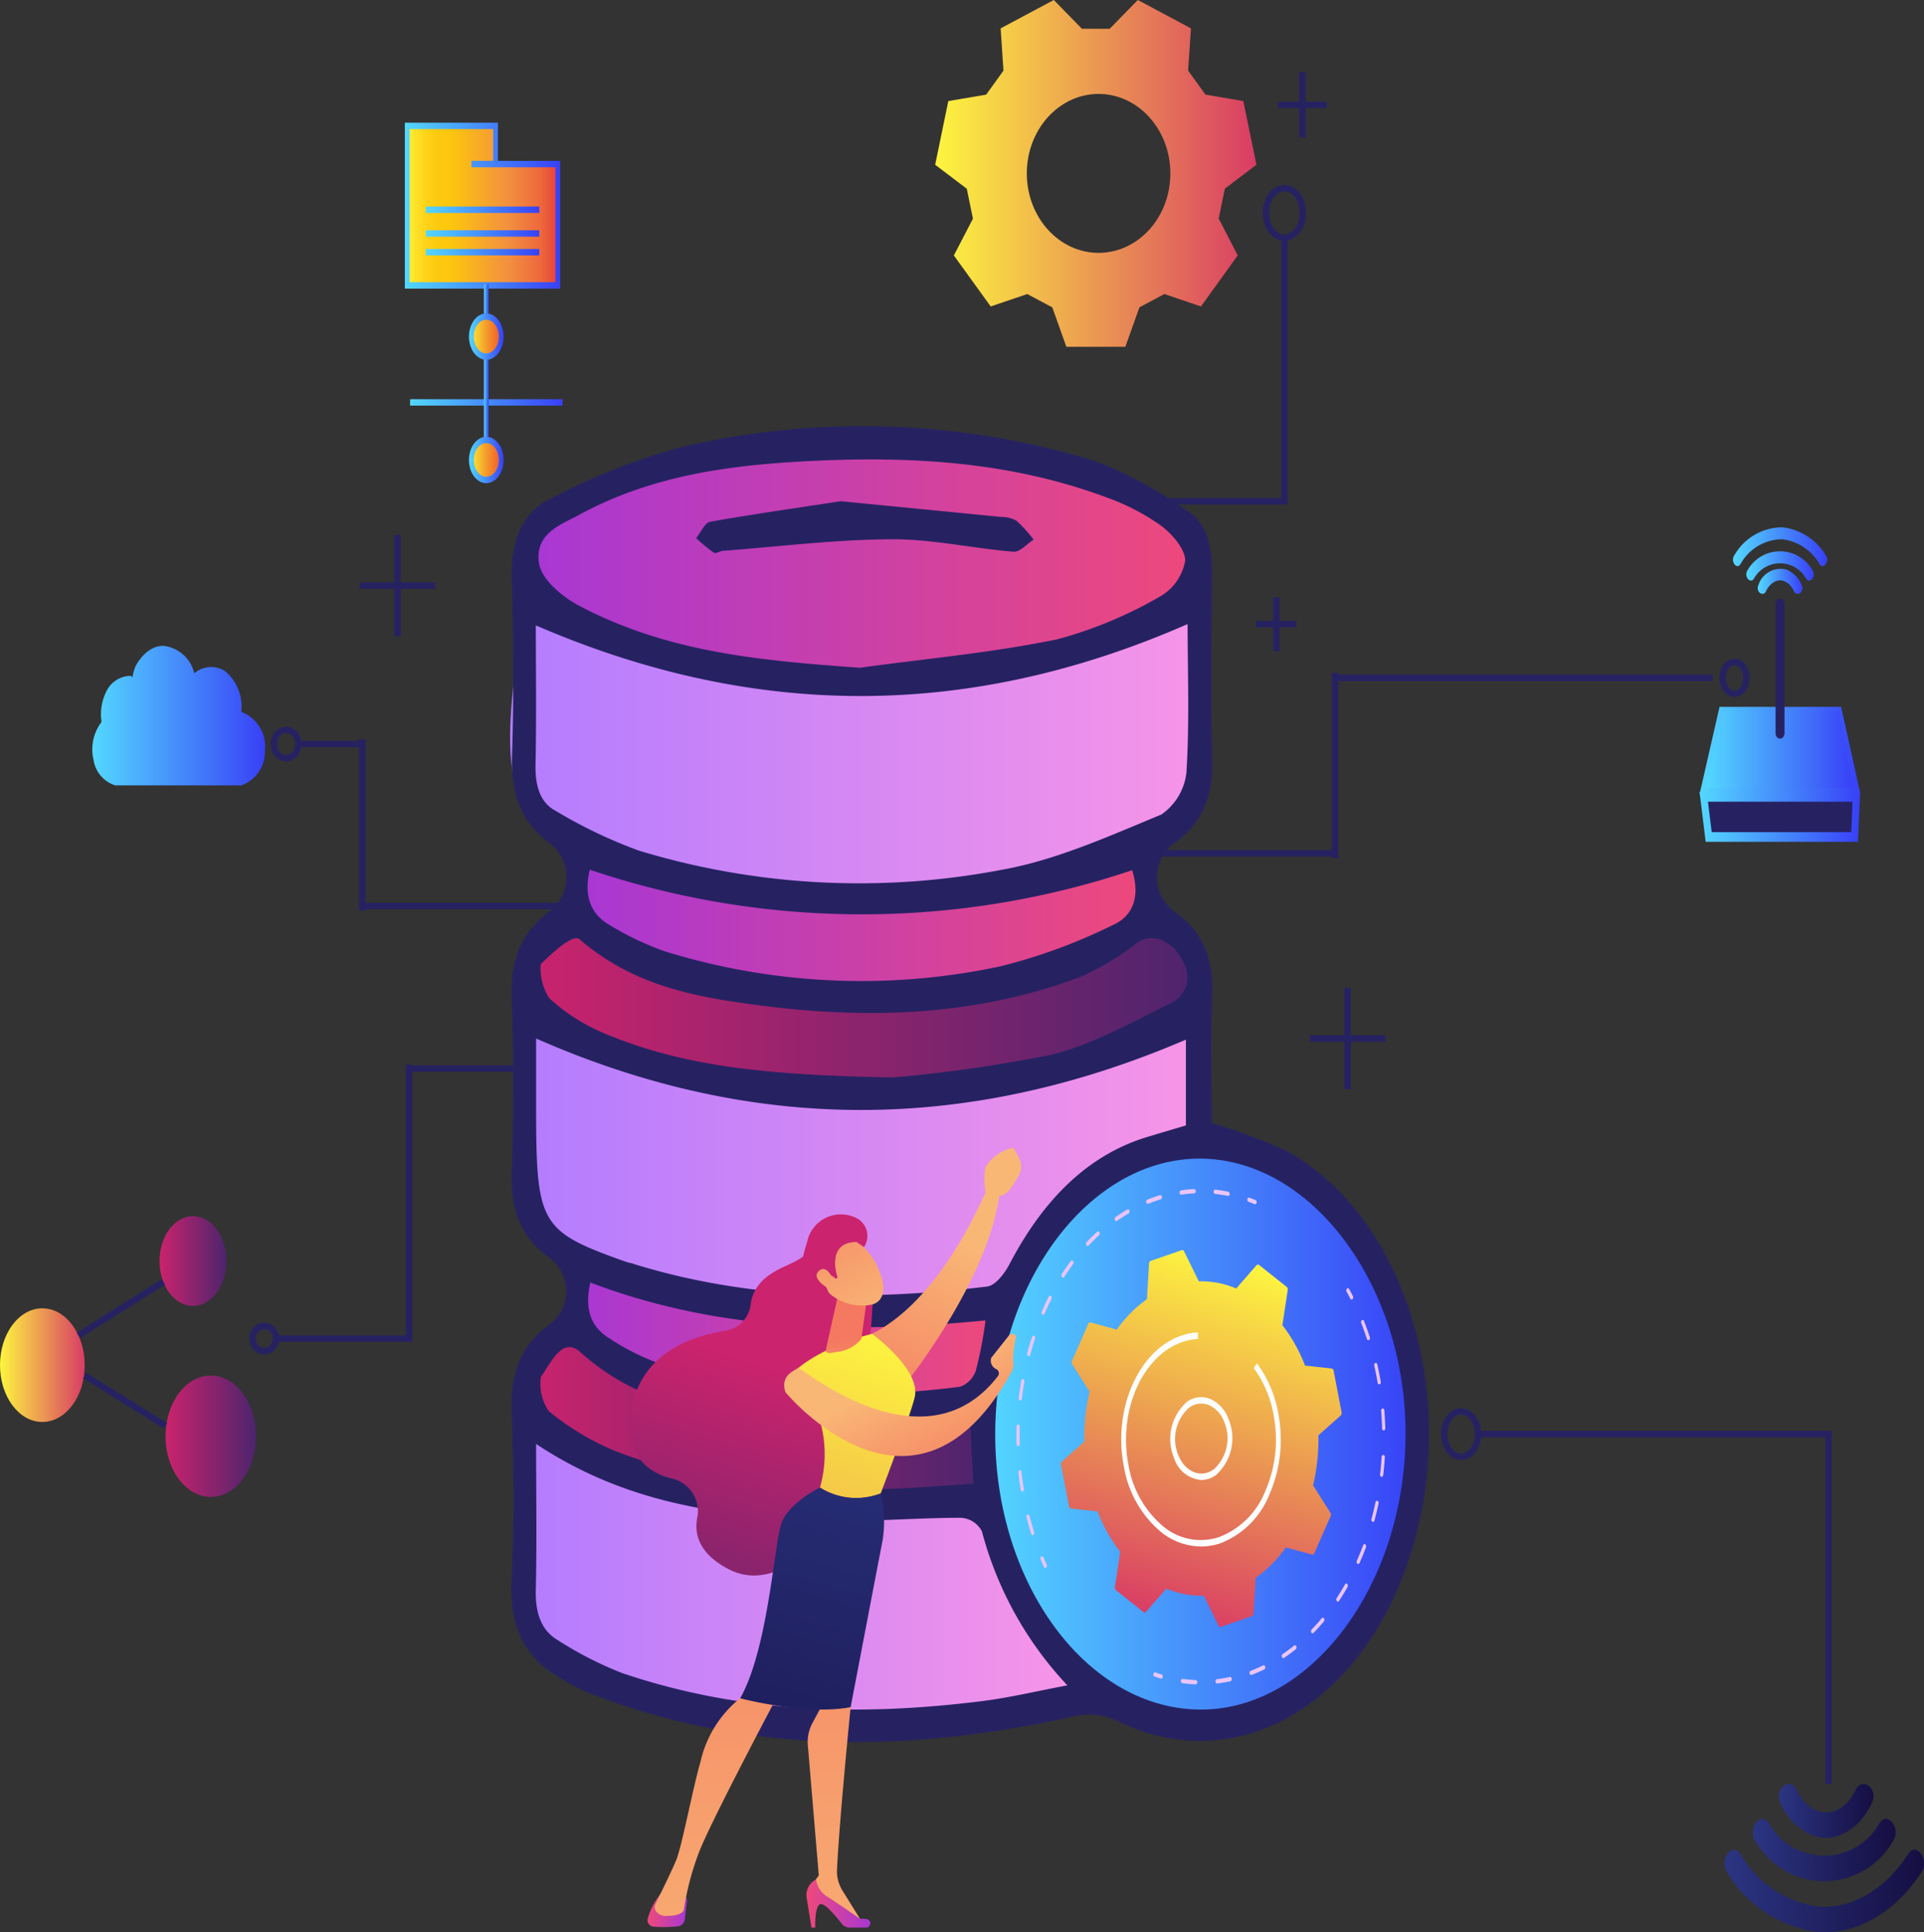 <svg xmlns="http://www.w3.org/2000/svg" xmlns:xlink="http://www.w3.org/1999/xlink" viewBox="0 0 149.346 149.967"><rect x="0" y="0" width="149.346" height="149.967" fill="#333333" stroke="none"/><defs><linearGradient id="linear-gradient" x1="40.645" y1="122.129" x2="83.422" y2="122.129" gradientUnits="userSpaceOnUse"><stop offset="0" stop-color="#b37cff"/><stop offset="1" stop-color="#f895e7"/></linearGradient><linearGradient id="linear-gradient-2" x1="40.645" y1="90.074" x2="93.175" y2="90.074" xlink:href="#linear-gradient"/><linearGradient id="linear-gradient-3" x1="39.594" y1="56.587" x2="94.045" y2="56.587" xlink:href="#linear-gradient"/><linearGradient id="linear-gradient-4" x1="44.715" y1="71.755" x2="89.214" y2="71.755" gradientUnits="userSpaceOnUse"><stop offset="0" stop-color="#a737d5"/><stop offset="1" stop-color="#ef497a"/></linearGradient><linearGradient id="linear-gradient-5" x1="44.393" y1="103.63" x2="77.608" y2="103.63" xlink:href="#linear-gradient-4"/><linearGradient id="linear-gradient-6" x1="40.759" y1="77.797" x2="93.421" y2="77.797" gradientUnits="userSpaceOnUse"><stop offset="0" stop-color="#cb236d"/><stop offset="1" stop-color="#4c246d"/></linearGradient><linearGradient id="linear-gradient-7" x1="40.826" y1="110.193" x2="76.667" y2="110.193" xlink:href="#linear-gradient-6"/><linearGradient id="linear-gradient-8" x1="40.714" y1="43.792" x2="93.422" y2="43.792" xlink:href="#linear-gradient-4"/><linearGradient id="linear-gradient-9" x1="76.262" y1="110.942" x2="110.089" y2="110.942" gradientUnits="userSpaceOnUse"><stop offset="0" stop-color="#53d8ff"/><stop offset="1" stop-color="#3840f7"/></linearGradient><linearGradient id="linear-gradient-10" x1="131.934" y1="58.226" x2="144.405" y2="58.226" xlink:href="#linear-gradient-9"/><linearGradient id="linear-gradient-11" x1="131.922" y1="63.403" x2="144.388" y2="63.403" xlink:href="#linear-gradient-9"/><linearGradient id="linear-gradient-12" x1="136.436" y1="45.107" x2="139.903" y2="45.107" xlink:href="#linear-gradient-9"/><linearGradient id="linear-gradient-13" x1="135.554" y1="43.924" x2="140.787" y2="43.924" xlink:href="#linear-gradient-9"/><linearGradient id="linear-gradient-14" x1="134.519" y1="42.425" x2="141.823" y2="42.425" xlink:href="#linear-gradient-9"/><linearGradient id="linear-gradient-15" x1="138.077" y1="140.54" x2="145.427" y2="140.54" gradientUnits="userSpaceOnUse"><stop offset="0" stop-color="#2b3582"/><stop offset="1" stop-color="#150e42"/></linearGradient><linearGradient id="linear-gradient-16" x1="136.057" y1="143.584" x2="147.15" y2="143.584" xlink:href="#linear-gradient-15"/><linearGradient id="linear-gradient-17" x1="133.859" y1="146.762" x2="149.346" y2="146.762" xlink:href="#linear-gradient-15"/><linearGradient id="linear-gradient-18" x1="36.557" y1="26.095" x2="38.959" y2="26.095" gradientUnits="userSpaceOnUse"><stop offset="0" stop-color="#f9ed32"/><stop offset="0.109" stop-color="#f8da31"/><stop offset="0.535" stop-color="#f4962d"/><stop offset="0.843" stop-color="#f26a2a"/><stop offset="1" stop-color="#f15a29"/></linearGradient><linearGradient id="linear-gradient-19" x1="36.548" y1="35.653" x2="38.951" y2="35.653" xlink:href="#linear-gradient-18"/><linearGradient id="Orange_Yellow" x1="31.56" y1="15.926" x2="43.315" y2="15.926" gradientUnits="userSpaceOnUse"><stop offset="0" stop-color="#fff33b"/><stop offset="0.04" stop-color="#fee72e"/><stop offset="0.117" stop-color="#fed51b"/><stop offset="0.196" stop-color="#fdca10"/><stop offset="0.281" stop-color="#fdc70c"/><stop offset="0.669" stop-color="#f3903f"/><stop offset="0.888" stop-color="#ed683c"/><stop offset="1" stop-color="#e93e3a"/></linearGradient><linearGradient id="linear-gradient-20" x1="31.426" y1="15.961" x2="43.485" y2="15.961" xlink:href="#linear-gradient-9"/><linearGradient id="linear-gradient-21" x1="33.048" y1="16.279" x2="41.862" y2="16.279" xlink:href="#linear-gradient-9"/><linearGradient id="linear-gradient-22" x1="33.048" y1="18.12" x2="41.862" y2="18.12" xlink:href="#linear-gradient-9"/><linearGradient id="linear-gradient-23" x1="33.048" y1="19.574" x2="41.862" y2="19.574" xlink:href="#linear-gradient-9"/><linearGradient id="linear-gradient-24" x1="31.832" y1="31.231" x2="43.662" y2="31.231" xlink:href="#linear-gradient-9"/><linearGradient id="linear-gradient-25" x1="37.562" y1="30.955" x2="37.932" y2="30.955" xlink:href="#linear-gradient-9"/><linearGradient id="linear-gradient-26" x1="37.562" y1="23.22" x2="37.932" y2="23.22" xlink:href="#linear-gradient-9"/><linearGradient id="linear-gradient-27" x1="36.403" y1="26.121" x2="39.091" y2="26.121" xlink:href="#linear-gradient-9"/><linearGradient id="linear-gradient-28" x1="36.403" y1="35.697" x2="39.091" y2="35.697" xlink:href="#linear-gradient-9"/><linearGradient id="linear-gradient-29" x1="7.171" y1="55.537" x2="20.565" y2="55.537" xlink:href="#linear-gradient-9"/><linearGradient id="linear-gradient-30" y1="105.949" x2="6.576" y2="105.949" gradientUnits="userSpaceOnUse"><stop offset="0" stop-color="#fdf53f"/><stop offset="1" stop-color="#d93c65"/></linearGradient><linearGradient id="linear-gradient-31" x1="12.382" y1="97.871" x2="17.579" y2="97.871" xlink:href="#linear-gradient-6"/><linearGradient id="linear-gradient-32" x1="12.851" y1="111.468" x2="19.875" y2="111.468" xlink:href="#linear-gradient-6"/><linearGradient id="linear-gradient-33" x1="72.591" y1="13.458" x2="97.528" y2="13.458" xlink:href="#linear-gradient-30"/><linearGradient id="linear-gradient-34" x1="3707.767" y1="446.867" x2="3736.17" y2="446.867" gradientTransform="translate(1570.124 -3333.743) rotate(106.356)" xlink:href="#linear-gradient-30"/><linearGradient id="linear-gradient-35" x1="-7624.595" y1="95.384" x2="-7620.011" y2="105.813" gradientTransform="matrix(-1, 0, 0, 1, -7548.778, 0)" gradientUnits="userSpaceOnUse"><stop offset="0" stop-color="#f9b776"/><stop offset="1" stop-color="#f47960"/></linearGradient><linearGradient id="linear-gradient-36" x1="-2176.592" y1="106.221" x2="-2167.19" y2="134.993" gradientTransform="matrix(-1, 0, 0, 1, -2116.705, 0)" xlink:href="#linear-gradient-6"/><linearGradient id="linear-gradient-37" x1="-7622.738" y1="95.943" x2="-7616.112" y2="111.019" xlink:href="#linear-gradient-35"/><linearGradient id="linear-gradient-38" x1="-7602.104" y1="148.292" x2="-7599.042" y2="148.292" gradientTransform="matrix(-1, 0, 0, 1, -7548.778, 0)" xlink:href="#linear-gradient-4"/><linearGradient id="linear-gradient-39" x1="-7615.027" y1="160.274" x2="-7610.655" y2="109.179" xlink:href="#linear-gradient-35"/><linearGradient id="linear-gradient-40" x1="-7616.328" y1="147.738" x2="-7611.374" y2="147.738" gradientTransform="matrix(-1, 0, 0, 1, -7548.778, 0)" xlink:href="#linear-gradient-4"/><linearGradient id="linear-gradient-41" x1="-7606.163" y1="161.026" x2="-7601.791" y2="109.933" xlink:href="#linear-gradient-35"/><linearGradient id="linear-gradient-42" x1="-7616.324" y1="103.114" x2="-7601.231" y2="155.519" gradientTransform="matrix(-1, 0, 0, 1, -7548.778, 0)" xlink:href="#linear-gradient-30"/><linearGradient id="linear-gradient-43" x1="-7618.361" y1="103.683" x2="-7603.256" y2="156.132" gradientTransform="matrix(-1, 0, 0, 1, -7548.778, 0)" xlink:href="#linear-gradient-15"/><linearGradient id="linear-gradient-44" x1="-7615.515" y1="109.907" x2="-7614.694" y2="103.901" xlink:href="#linear-gradient-35"/><linearGradient id="linear-gradient-45" x1="7717.806" y1="7612.797" x2="7728.249" y2="7612.797" gradientTransform="matrix(0.447, 0.895, 0.895, -0.447, -10191.825, -3398.494)" xlink:href="#linear-gradient-35"/><linearGradient id="linear-gradient-46" x1="-2184.962" y1="103.111" x2="-2177.769" y2="90.311" gradientTransform="matrix(-1, 0, 0, 1, -2116.705, 0)" xlink:href="#linear-gradient-35"/><linearGradient id="linear-gradient-47" x1="-2178.258" y1="106.764" x2="-2168.853" y2="135.546" gradientTransform="matrix(-1, 0, 0, 1, -2116.705, 0)" xlink:href="#linear-gradient-6"/><linearGradient id="linear-gradient-48" x1="-2183.418" y1="103.968" x2="-2176.226" y2="91.169" gradientTransform="matrix(-1, 0, 0, 1, -2116.705, 0)" xlink:href="#linear-gradient-35"/><linearGradient id="linear-gradient-49" x1="132.369" y1="58.178" x2="143.894" y2="58.178" xlink:href="#linear-gradient-9"/></defs><g id="Layer_2" data-name="Layer 2"><g id="Layer_6" data-name="Layer 6"><polygon points="132.343 62.056 132.63 65.015 143.847 64.905 144.093 62.141 132.343 62.056" fill="#262262"/><path d="M40.681,109.736s8.822,5.258,11.489,5.855A176.379,176.379,0,0,0,69.835,117c.864-.138,5.469-.325,5.469-.325l1.411.339s3.7,9.239,4.073,9.606,1.06,1.328,1.505,1.832a16.442,16.442,0,0,1,1.129,1.6v1.376s-9.809,2.851-10.8,2.76-8.994.328-10,.329-8.6-1.949-9.212-1.841-7.522-2.5-8.069-2.775-4.6-3.389-4.658-4.49.064-5.777,0-6.464.031-5.044-.018-5.182S40.681,109.736,40.681,109.736Z" fill="url(#linear-gradient)"/><path d="M40.645,77.668v14.42s.193,3.133,1.271,4.512,7.18,1.468,7.18,1.468l4.1,2.461,13.841,1.334,9.468.616a10.019,10.019,0,0,0,2.6-2.94c.633-1.434,4.489-7.083,6.126-8.182s5.651-2.2,6.215-2.358,1.732-.472,1.732-.472V77.668s-5.095,3.806-5.939,3.964-13.353,2.962-19.667,2.9-16.924-.273-19.879-2.87A24.075,24.075,0,0,0,40.645,77.668Z" fill="url(#linear-gradient-2)"/><path d="M93.989,44.247l-.814.815c-6.133,6.159-22.46,7.548-22.46,7.548-13.672,3.667-29.633-6.516-29.633-6.516s-3.033,12.735-.437,16.125,6.6,2.871,12.686,5.28S79.1,68.538,79.1,68.538c10.959.028,14.073-7.687,14.073-7.687l.87-15.744C94.013,44.821,94,44.534,93.989,44.247Z" fill="url(#linear-gradient-3)"/><path d="M45.194,65.818a8.655,8.655,0,0,0-.407,3.451,6.721,6.721,0,0,0,2.165,4c1.4,1.1,7.294,3.2,8.208,3.4s12.548,1.189,14.185,1,7.775-1.683,10.113-2.155,4.969-.946,6.138-1.731,3.39-1.354,3.507-1.972a4.534,4.534,0,0,0,0-2.03c-.177-1.176-.353-3.557-.353-3.557l-.118-.405s-10.192,3.5-11.38,3.5-11.827,1.27-13.406.994S52.386,68.243,51.1,67.852,45.194,65.818,45.194,65.818Z" fill="url(#linear-gradient-4)"/><path d="M44.715,97.679A51.156,51.156,0,0,0,50.121,100c1.462.391,8.069,1.17,9.472,1.4s7.483-.226,9.237,0,4.619-.006,6.08.068,2.7.033,2.7.033a17.673,17.673,0,0,1-.353,4.2c-.41,1.019-.409,2.509-1.344,3.216s-7.483.451-8.009.621-12.57-.212-13.681-.917-5.33-2.108-7.251-2.895a3.806,3.806,0,0,1-2.574-3.25c0-.9.354-2.942.322-3.256S44.715,97.679,44.715,97.679Z" fill="url(#linear-gradient-5)"/><path d="M41.615,73.584a2.388,2.388,0,0,0-.533,3.083,8.319,8.319,0,0,0,4,4.285c1.754.783,10.7,3.18,12.454,3.583s7.366.321,9.88.4,7.4-1.119,9.311-1.309a52.958,52.958,0,0,0,8.344-1.764c1.4-.55,4.15-1.179,5.319-1.964s1.987-1.346,2.338-2.2,1.067-1.015.444-2.583-.442-1.8-1.176-2.665-.967-1.9-1.493-1.774a18.55,18.55,0,0,0-2.981,1.7c-.7.471-7.142,3.182-8.423,3.752s-10.867,1.6-12.621,1.676-15.9-1.946-17.073-3.043-3.568-2.866-4.445-3a2.173,2.173,0,0,0-2.163.574C42.275,72.956,41.615,73.584,41.615,73.584Z" fill="url(#linear-gradient-6)"/><path d="M41.263,110.265s-.48-.428-.417-1.759-.252-1.93.417-2.875S43.115,103.4,43.6,103.4a2.528,2.528,0,0,1,2.058.463c.854.693.951,1.294,2.615,2.065a55.17,55.17,0,0,0,8.927,2.256c1.76.266,6.687,1.035,8.383,1.033a38.478,38.478,0,0,0,6.3-.005,16.715,16.715,0,0,1,3.807-.475c.48.128.445.142.815,1.336a18.485,18.485,0,0,1-.14,5.52,3.024,3.024,0,0,1-2.079,1.384c-1.024.215-15.229-.331-15.933-.459s-10.559-1.75-11.743-2.393a21.409,21.409,0,0,1-3.457-2.314C42.639,111.294,41.263,110.265,41.263,110.265Z" fill="url(#linear-gradient-7)"/><path d="M40.759,44.842s5.446,4.89,7.389,5.333,6.825,1.665,8.815,2.036a94.782,94.782,0,0,0,10.913.965,62.871,62.871,0,0,0,12.591-1.821c1.99-.7,8.956-2.613,9.761-3.186s3.26-2.545,3.193-4.134a4.544,4.544,0,0,0-1.978-3.875,30.479,30.479,0,0,0-7.665-3.744c-2.228-.7-10.961-1.706-13.063-1.832s-8.879-.327-9.779,0-7.013,1.476-9.1,1.732-5.828,2.307-6.87,2.587a11.081,11.081,0,0,0-3.4,2.011,5.536,5.536,0,0,0-.807,2.522A5.621,5.621,0,0,0,40.759,44.842Z" fill="url(#linear-gradient-8)"/><path d="M77.044,116.013s-.9-8.08-.768-9.286A54.105,54.105,0,0,1,80,97.015c1.437-2.775,7.19-6.881,8.584-7.847s5.575-.487,6.609-.428a19.441,19.441,0,0,1,5.936,2.106,36.489,36.489,0,0,1,4.678,5.346,58.569,58.569,0,0,1,3.106,7.249,39.986,39.986,0,0,1,1.173,7.841,56.632,56.632,0,0,1-1.839,10.427c-.628,1.575-4.4,7.428-5.211,8.032a54.635,54.635,0,0,1-6.249,3.382c-1.123.423-7.283.066-8.587-.294a18.235,18.235,0,0,1-5.488-3.855,61.01,61.01,0,0,1-4.976-8.68A12.56,12.56,0,0,1,77.044,116.013Z" fill="url(#linear-gradient-9)"/><path d="M94.058,87.162a42.376,42.376,0,0,1,5.811,2.165c9.054,4.947,13.389,18.682,9.8,30.75-3.622,12.17-13.6,18.025-22.87,13.521a5.142,5.142,0,0,0-3.261-.426c-12.748,2.846-25.414,3.1-37.946-1.826a16.2,16.2,0,0,1-2.334-1.256c-2.407-1.447-3.748-3.634-3.553-7.5.217-4.325.171-8.693.005-13.026-.121-3.168.838-5.17,2.8-6.662a3.247,3.247,0,0,0-.047-5.414c-1.9-1.442-2.849-3.382-2.747-6.455.149-4.5.171-9.018-.005-13.51-.129-3.3.931-5.3,2.947-6.792a3.345,3.345,0,0,0-.024-5.316c-2.07-1.5-2.994-3.581-2.887-6.822.153-4.573.1-9.167-.027-13.744-.087-3.032.957-5.138,2.863-6.059a48.391,48.391,0,0,1,10.459-4.127A61.641,61.641,0,0,1,85.033,35.79,32.213,32.213,0,0,1,92.3,39.75c1.334.857,1.805,2.643,1.786,4.673-.045,4.827-.124,9.659.011,14.479.086,3.071-.877,4.988-2.78,6.429a3.271,3.271,0,0,0,.031,5.537c1.926,1.44,2.872,3.4,2.744,6.451C93.952,80.6,94.058,83.9,94.058,87.162Zm15.04,24.281c.083-11.544-7.181-21.415-15.837-21.52S77.31,99.487,77.253,111.18s7.071,21.381,15.814,21.5C101.7,132.8,109.013,123.107,109.1,111.443ZM92.185,48.436c-16.955,7.43-33.649,7.425-50.593.1,0,3.463.053,7.152-.024,10.835-.035,1.673.411,2.925,1.487,3.512a37.4,37.4,0,0,0,6.557,3.14,58.849,58.849,0,0,0,28.252,1.461c4.167-.752,8.242-2.6,12.285-4.268a4.579,4.579,0,0,0,1.944-3.252C92.338,56.055,92.185,52.1,92.185,48.436ZM41.615,80.6v5.344c0,9.1.3,9.615,6.952,11.977.174.062.353.092.529.146,9.094,2.83,18.294,2.912,27.526,1.782.621-.076,1.334-.966,1.734-1.731,2.657-5.086,6.142-8.494,10.687-9.874,1.026-.312,2.055-.612,3.01-.9V80.687C75.222,87.913,58.545,88.046,41.615,80.6ZM66.747,51.825c5.121-.706,10.27-1.164,15.35-2.215a32.993,32.993,0,0,0,8.019-3.357A3.993,3.993,0,0,0,92,43.5c-.019-.959-1.114-2.153-1.938-2.747A17.518,17.518,0,0,0,85.882,38.6c-7.659-2.846-15.506-3.218-23.374-2.8-5.994.322-11.972,1.113-17.613,4.188-1.347.734-3.358,1.392-3.068,3.66C42,45,43.73,46.367,44.966,47.018,51.949,50.7,59.31,51.282,66.747,51.825ZM41.615,112.067c0,3.977.062,7.664-.026,11.344-.045,1.872.489,3.162,1.686,3.867a28.15,28.15,0,0,0,5.016,2.569c9.238,3.135,18.621,3.36,28.05,2.162,2.037-.259,4.058-.746,6.511-1.208a27.746,27.746,0,0,1-6.631-11.944,1.952,1.952,0,0,0-1.635-1.061c-3.715,0-7.436.367-11.143.188C56.064,117.627,48.726,116.777,41.615,112.067ZM69.321,83.623A113.123,113.123,0,0,0,81.408,81.9c3.2-.732,6.288-2.469,9.362-3.987a2.24,2.24,0,0,0,1.1-3.192c-.809-1.773-2.455-2.363-3.586-1.556a20.472,20.472,0,0,1-4.4,2.645c-8.444,3.174-17.06,3.314-25.7,2.116-4.587-.636-9.139-1.536-13.195-5.024-.521-.448-2.1,1.037-3.018,1.939a4.277,4.277,0,0,0,.674,2.637,14.721,14.721,0,0,0,4.01,2.614C53.236,82.917,60.058,83.432,69.321,83.623ZM45.781,67.5c-.525,2.177.192,3.528,1.55,4.3a23.047,23.047,0,0,0,4.222,2.018A51.609,51.609,0,0,0,77.636,75a43.064,43.064,0,0,0,8.791-3.23c1.336-.587,2.162-2.006,1.451-4.23A66.057,66.057,0,0,1,45.781,67.5Zm29.51,42.6c-5.718,0-11.239.338-16.725-.1-4.7-.378-9.4-1.369-13.52-5.057-1.405-1.258-2.266.829-3.056,1.9a3.729,3.729,0,0,0,.606,2.674,20.675,20.675,0,0,0,5.037,3.049c6.861,2.679,13.922,3.155,21.019,2.995,2.255-.051,4.508-.261,6.9-.406C75.455,113.31,75.379,111.811,75.291,110.1Zm1.212-7.622c-10.407,1.016-20.652.873-30.678-2.94-.518,2.246.18,3.525,1.445,4.312a18.308,18.308,0,0,0,3.511,1.822c7.811,2.728,15.751,2.978,23.737,1.954a2.008,2.008,0,0,0,1.239-1.282A32.552,32.552,0,0,0,76.5,102.479Z" fill="#262262"/><path d="M65.267,38.9c4.048.4,8.23.8,12.411,1.218a2.368,2.368,0,0,1,1.228.3,10.4,10.4,0,0,1,1.325,1.465c-.521.33-1.057.978-1.561.937-3.168-.262-6.329-.986-9.491-.968-4.361.025-8.721.57-13.082.9-.237.018-.521.249-.7.137a13.213,13.213,0,0,1-1.361-1.123c.355-.44.679-1.2,1.071-1.27C58.432,39.906,61.767,39.436,65.267,38.9Z" fill="#262262"/><path d="M144.405,61.6H131.934l1.542-6.742h9.441Zm-11.718-.746H143.66L142.5,55.6h-8.614Z" fill="url(#linear-gradient-10)"/><path d="M144.221,65.333H132.4l-.474-3.86h12.466Zm-11.353-.746H143.7l.1-2.368H132.577Z" fill="url(#linear-gradient-11)"/><path d="M137.092,45.873a1.584,1.584,0,0,1,.6-.694.925.925,0,0,1,.827-.062c.03.011.059.025.088.039.073.034-.013-.013.049.027a1.442,1.442,0,0,1,.177.131c.027.023.053.048.079.072.061.055-.033-.042.025.026.039.046.077.09.114.138s.063.086.093.131.1.185.034.05c.023.048.05.093.073.142.233.511.834.043.6-.471a2.215,2.215,0,0,0-1.221-1.211,1.825,1.825,0,0,0-2.137,1.211c-.24.509.361.978.6.471Z" fill="url(#linear-gradient-12)"/><path d="M136.142,44.917a2.316,2.316,0,0,1,4.057,0c.306.44.8-.221.491-.66a2.895,2.895,0,0,0-5.04,0c-.3.439.186,1.1.492.66Z" fill="url(#linear-gradient-13)"/><path d="M135.1,43.783a3.717,3.717,0,0,1,3.275-1.93,3.927,3.927,0,0,1,2.869,1.93c.292.456.782-.206.492-.659a4.536,4.536,0,0,0-3.361-2.2,4.309,4.309,0,0,0-3.767,2.2c-.289.454.2,1.116.492.659Z" fill="url(#linear-gradient-14)"/><ellipse cx="134.636" cy="52.61" rx="0.918" ry="1.232" fill="none" stroke="#262262" stroke-miterlimit="10" stroke-width="0.5"/><line x1="132.947" y1="52.61" x2="103.41" y2="52.61" fill="none" stroke="#262262" stroke-miterlimit="10" stroke-width="0.5"/><line x1="103.633" y1="52.211" x2="103.633" y2="66.61" fill="none" stroke="#262262" stroke-miterlimit="10" stroke-width="0.5"/><line x1="103.81" y1="66.223" x2="87.236" y2="66.223" fill="none" stroke="#262262" stroke-miterlimit="10" stroke-width="0.5"/><line x1="99.7" y1="38.903" x2="88.027" y2="38.903" fill="none" stroke="#262262" stroke-miterlimit="10" stroke-width="0.5"/><line x1="99.7" y1="39.145" x2="99.7" y2="18.368" fill="none" stroke="#262262" stroke-miterlimit="10" stroke-width="0.5"/><line x1="104.605" y1="76.667" x2="104.605" y2="84.535" fill="none" stroke="#262262" stroke-miterlimit="10" stroke-width="0.5"/><line x1="107.538" y1="80.601" x2="101.672" y2="80.601" fill="none" stroke="#262262" stroke-miterlimit="10" stroke-width="0.5"/><line x1="30.852" y1="41.512" x2="30.852" y2="49.381" fill="none" stroke="#262262" stroke-miterlimit="10" stroke-width="0.5"/><line x1="33.786" y1="45.447" x2="27.919" y2="45.447" fill="none" stroke="#262262" stroke-miterlimit="10" stroke-width="0.5"/><line x1="99.072" y1="46.34" x2="99.072" y2="50.532" fill="none" stroke="#262262" stroke-miterlimit="10" stroke-width="0.5"/><line x1="100.635" y1="48.436" x2="97.509" y2="48.436" fill="none" stroke="#262262" stroke-miterlimit="10" stroke-width="0.5"/><line x1="101.094" y1="5.605" x2="101.094" y2="10.674" fill="none" stroke="#262262" stroke-miterlimit="10" stroke-width="0.5"/><line x1="102.984" y1="8.14" x2="99.205" y2="8.14" fill="none" stroke="#262262" stroke-miterlimit="10" stroke-width="0.5"/><ellipse cx="113.414" cy="111.302" rx="1.313" ry="1.761" fill="none" stroke="#262262" stroke-miterlimit="10" stroke-width="0.5"/><line x1="114.542" y1="111.302" x2="142.186" y2="111.302" fill="none" stroke="#262262" stroke-miterlimit="10" stroke-width="0.5"/><line x1="141.938" y1="138.447" x2="141.938" y2="111.302" fill="none" stroke="#262262" stroke-miterlimit="10" stroke-width="0.5"/><path d="M144.037,138.915a3.356,3.356,0,0,1-1.269,1.472,1.973,1.973,0,0,1-1.755.132c-.063-.025-.125-.053-.187-.083-.153-.073.028.026-.1-.057a3.281,3.281,0,0,1-.375-.279c-.057-.048-.112-.1-.168-.152-.128-.117.069.089-.054-.056-.081-.1-.163-.19-.241-.292s-.133-.182-.2-.278c-.046-.068-.209-.392-.072-.106-.049-.1-.107-.2-.155-.3-.494-1.083-1.77-.091-1.272,1a4.693,4.693,0,0,0,2.587,2.568c1.769.576,3.574-.534,4.532-2.568.508-1.079-.766-2.072-1.272-1Z" fill="url(#linear-gradient-15)"/><path d="M145.9,141.48a4.912,4.912,0,0,1-8.6,0c-.648-.933-1.688.467-1.042,1.4a6.137,6.137,0,0,0,10.686,0c.645-.93-.394-2.331-1.043-1.4Z" fill="url(#linear-gradient-16)"/><path d="M148.116,143.883c-1.713,2.687-4.3,4.276-6.944,4.092a8.32,8.32,0,0,1-6.083-4.092c-.62-.965-1.658.438-1.042,1.4a9.62,9.62,0,0,0,7.125,4.671c3,.2,6.038-1.616,7.986-4.671.614-.962-.424-2.366-1.042-1.4Z" fill="url(#linear-gradient-17)"/><ellipse cx="99.7" cy="16.527" rx="1.433" ry="1.922" fill="none" stroke="#262262" stroke-miterlimit="10" stroke-width="0.5"/><ellipse cx="37.758" cy="26.095" rx="1.201" ry="1.564" fill="url(#linear-gradient-18)"/><ellipse cx="37.749" cy="35.653" rx="1.201" ry="1.564" fill="url(#linear-gradient-19)"/><polygon points="31.606 9.716 38.359 9.716 38.416 12.617 43.294 12.782 43.315 22.135 31.56 22.112 31.606 9.716" fill="url(#Orange_Yellow)"/><path d="M43.485,22.4H31.426V9.521H38.65v2.964h4.835Zm-11.689-.5H43.115V12.982H36.6v-.5H38.28V10.018H31.8Z" fill="url(#linear-gradient-20)"/><rect x="33.048" y="16.031" width="8.814" height="0.496" fill="url(#linear-gradient-21)"/><rect x="33.048" y="17.872" width="8.814" height="0.496" fill="url(#linear-gradient-22)"/><rect x="33.048" y="19.325" width="8.814" height="0.496" fill="url(#linear-gradient-23)"/><rect x="31.832" y="30.983" width="11.83" height="0.496" fill="url(#linear-gradient-24)"/><rect x="37.562" y="27.767" width="0.37" height="6.376" fill="url(#linear-gradient-25)"/><rect x="37.562" y="22.07" width="0.37" height="2.299" fill="url(#linear-gradient-26)"/><path d="M37.747,27.923c-.741,0-1.344-.809-1.344-1.8s.6-1.8,1.344-1.8,1.344.809,1.344,1.8S38.488,27.923,37.747,27.923Zm0-3.108c-.537,0-.974.585-.974,1.306s.437,1.306.974,1.306.974-.586.974-1.306S38.284,24.815,37.747,24.815Z" fill="url(#linear-gradient-27)"/><path d="M37.747,37.5c-.741,0-1.344-.809-1.344-1.8s.6-1.8,1.344-1.8,1.344.808,1.344,1.8S38.488,37.5,37.747,37.5Zm0-3.109c-.537,0-.974.586-.974,1.306S37.21,37,37.747,37s.974-.586.974-1.306S38.284,34.391,37.747,34.391Z" fill="url(#linear-gradient-28)"/><path d="M12.966,55.709a1.861,1.861,0,0,1-2.373-1.067,3.648,3.648,0,0,1-.081-2.914c.064-.13.8-1.578,2.132-1.606a2.748,2.748,0,0,1,2.433,2.137,2.015,2.015,0,0,1,2.372-.19,3.584,3.584,0,0,1,1.28,3.181,2.865,2.865,0,0,1,1.833,3.02,2.748,2.748,0,0,1-1.833,2.683H8.941A2.451,2.451,0,0,1,7.266,59a3.521,3.521,0,0,1,.616-2.968,3.985,3.985,0,0,1,.378-2.38,2.12,2.12,0,0,1,1.913-1.2" fill="url(#linear-gradient-29)"/><line x1="23.013" y1="57.748" x2="28.119" y2="57.747" fill="none" stroke="#262262" stroke-miterlimit="10" stroke-width="0.5"/><line x1="28.119" y1="57.384" x2="28.119" y2="70.67" fill="none" stroke="#262262" stroke-miterlimit="10" stroke-width="0.5"/><line x1="27.87" y1="70.314" x2="43.323" y2="70.314" fill="none" stroke="#262262" stroke-miterlimit="10" stroke-width="0.5"/><line x1="31.496" y1="82.933" x2="41.082" y2="82.933" fill="none" stroke="#262262" stroke-miterlimit="10" stroke-width="0.5"/><line x1="21.625" y1="103.885" x2="31.977" y2="103.885" fill="none" stroke="#262262" stroke-miterlimit="10" stroke-width="0.5"/><line x1="31.747" y1="82.622" x2="31.747" y2="104.119" fill="none" stroke="#262262" stroke-miterlimit="10" stroke-width="0.5"/><ellipse cx="22.209" cy="57.747" rx="0.953" ry="1.099" fill="none" stroke="#262262" stroke-miterlimit="10" stroke-width="0.5"/><ellipse cx="3.288" cy="105.949" rx="3.288" ry="4.41" fill="url(#linear-gradient-30)"/><ellipse cx="14.981" cy="97.871" rx="2.598" ry="3.485" fill="url(#linear-gradient-31)"/><ellipse cx="16.363" cy="111.468" rx="3.512" ry="4.71" fill="url(#linear-gradient-32)"/><line x1="6.086" y1="103.641" x2="12.682" y2="99.492" fill="none" stroke="#262262" stroke-miterlimit="10" stroke-width="0.5"/><line x1="6.576" y1="106.758" x2="12.851" y2="110.663" fill="none" stroke="#262262" stroke-miterlimit="10" stroke-width="0.5"/><ellipse cx="20.513" cy="103.885" rx="0.914" ry="0.979" fill="none" stroke="#262262" stroke-miterlimit="10" stroke-width="0.5"/><path d="M95.075,14.644l2.453-1.86L96.509,7.842l-2.939-.5L92.228,5.482,92.444,2.2,88.319,0,86.136,2.234H83.983L81.8,0,77.674,2.2l.217,3.283L76.549,7.345l-2.939.5-1.019,4.942,2.453,1.86.479,2.323-1.481,2.854L76.9,23.784l2.843-.964,1.939,1.034,1.092,3.061h4.579l1.092-3.061L90.38,22.82l2.842.964,2.855-3.963L94.6,16.967Zm-9.8,4.981c-3.077,0-5.571-2.761-5.571-6.167S82.2,7.29,85.275,7.29s5.571,2.761,5.571,6.168S88.352,19.625,85.275,19.625Z" fill="url(#linear-gradient-33)"/><path d="M104.913,100.857a.119.119,0,0,1-.1-.072c-.093-.182-.19-.363-.287-.538a.206.206,0,0,1,.026-.233.106.106,0,0,1,.174.034c.1.179.2.363.291.548a.2.2,0,0,1-.032.231A.1.1,0,0,1,104.913,100.857Z" fill="#eac4f9"/><path d="M92.809,130.724h0c-.343-.013-.69-.044-1.032-.09a.163.163,0,0,1-.111-.183c.007-.092.068-.156.136-.149.336.046.677.075,1.014.088a.154.154,0,0,1,.121.172C92.931,130.652,92.876,130.724,92.809,130.724Zm1.664-.068c-.064,0-.118-.066-.124-.152a.16.16,0,0,1,.113-.181c.334-.04.674-.1,1.008-.171.069-.015.132.047.143.138a.168.168,0,0,1-.1.191c-.34.075-.686.133-1.026.174ZM97.116,130a.137.137,0,0,1-.12-.121.179.179,0,0,1,.086-.206l.075-.03c.3-.117.6-.249.891-.392.065-.031.136.014.16.1a.188.188,0,0,1-.075.214c-.3.145-.6.279-.906.4l-.077.03A.1.1,0,0,1,97.116,130Zm2.5-1.312a.124.124,0,0,1-.111-.091.2.2,0,0,1,.055-.224c.3-.2.6-.425.89-.658a.108.108,0,0,1,.17.058.2.2,0,0,1-.043.229c-.294.236-.6.461-.906.669A.1.1,0,0,1,99.62,128.683Zm2.274-1.922a.116.116,0,0,1-.1-.065.206.206,0,0,1,.023-.234c.267-.277.53-.57.781-.872a.1.1,0,0,1,.175.013.21.21,0,0,1-.01.236c-.255.306-.522.605-.8.887A.1.1,0,0,1,101.894,126.761Zm1.96-2.465a.109.109,0,0,1-.082-.042.21.21,0,0,1-.011-.235c.223-.34.44-.7.645-1.055a.1.1,0,0,1,.174-.031.206.206,0,0,1,.023.233c-.208.366-.428.727-.656,1.073A.111.111,0,0,1,103.854,124.3Zm1.58-2.918a.106.106,0,0,1-.063-.023.2.2,0,0,1-.044-.229c.172-.39.336-.793.486-1.2.031-.083.105-.117.167-.075a.2.2,0,0,1,.056.224c-.153.412-.32.822-.5,1.219A.121.121,0,0,1,105.434,121.378Zm1.145-3.265a.092.092,0,0,1-.042-.01.185.185,0,0,1-.074-.213c.114-.427.218-.864.309-1.3.019-.089.087-.141.153-.116a.179.179,0,0,1,.086.206c-.092.443-.2.888-.315,1.322A.132.132,0,0,1,106.579,118.113Zm.668-3.5-.019,0a.167.167,0,0,1-.1-.19c.053-.448.093-.9.122-1.355.005-.092.065-.162.134-.152a.158.158,0,0,1,.113.18c-.028.459-.07.923-.123,1.378C107.36,114.559,107.307,114.617,107.247,114.617Zm.162-3.6c-.066,0-.121-.07-.124-.161-.012-.452-.036-.91-.072-1.36a.162.162,0,0,1,.11-.184c.069-.009.129.056.137.148.037.458.061.924.074,1.385,0,.092-.052.169-.12.172Zm-.349-3.577a.141.141,0,0,1-.121-.13c-.062-.364-.133-.732-.211-1.092-.017-.076-.033-.151-.05-.227a.181.181,0,0,1,.082-.208c.065-.027.135.023.155.111s.035.154.051.231c.08.366.152.74.215,1.111a.173.173,0,0,1-.093.2A.092.092,0,0,1,107.06,107.438Zm-.841-3.428a.129.129,0,0,1-.114-.1c-.135-.416-.284-.83-.44-1.229a.2.2,0,0,1,.052-.225c.06-.043.135-.012.167.069.16.407.311.828.449,1.251a.193.193,0,0,1-.064.22A.093.093,0,0,1,106.219,104.01Z" fill="#eac4f9"/><path d="M90.134,130.275a.1.1,0,0,1-.028,0c-.161-.048-.325-.1-.486-.158a.176.176,0,0,1-.089-.2c.017-.089.085-.143.151-.119.159.055.32.107.479.155a.174.174,0,0,1,.094.2A.139.139,0,0,1,90.134,130.275Z" fill="#eac4f9"/><path d="M81.141,121.69a.121.121,0,0,1-.106-.079c-.088-.19-.174-.384-.256-.579a.2.2,0,0,1,.047-.227c.059-.045.135-.018.169.063.081.19.165.381.251.568a.2.2,0,0,1-.04.229A.1.1,0,0,1,81.141,121.69Z" fill="#eac4f9"/><path d="M80.16,119.145a.129.129,0,0,1-.114-.1c-.132-.417-.255-.847-.365-1.276a.186.186,0,0,1,.077-.212c.065-.03.136.017.158.1.108.422.228.843.358,1.253a.191.191,0,0,1-.066.219A.094.094,0,0,1,80.16,119.145Zm-.806-3.383a.138.138,0,0,1-.121-.13c-.073-.443-.135-.9-.184-1.344a.166.166,0,0,1,.1-.189c.069-.012.132.049.142.14.048.441.109.886.181,1.321a.175.175,0,0,1-.095.2A.124.124,0,0,1,79.354,115.762Zm-.328-3.523c-.066,0-.122-.071-.124-.162,0-.194-.006-.389-.006-.583,0-.26,0-.524.012-.784,0-.092.06-.166.129-.16a.154.154,0,0,1,.119.173c-.008.256-.012.515-.012.771,0,.191,0,.382.007.573a.154.154,0,0,1-.121.172Zm.169-3.546-.02,0a.167.167,0,0,1-.1-.191c.053-.448.119-.9.195-1.341.016-.09.083-.146.149-.124a.173.173,0,0,1,.093.2c-.075.434-.14.877-.192,1.318C79.307,108.635,79.255,108.693,79.195,108.693Zm.657-3.44a.09.09,0,0,1-.042-.01.184.184,0,0,1-.075-.213c.114-.428.241-.855.377-1.269.027-.084.1-.122.163-.085a.191.191,0,0,1,.064.219c-.134.408-.258.827-.371,1.247A.132.132,0,0,1,79.852,105.253Zm1.119-3.217a.1.1,0,0,1-.063-.023.2.2,0,0,1-.044-.228c.171-.392.354-.78.545-1.154a.106.106,0,0,1,.172-.043.206.206,0,0,1,.033.232c-.188.367-.368.749-.536,1.134A.122.122,0,0,1,80.971,102.036Zm1.542-2.884a.106.106,0,0,1-.081-.04.21.21,0,0,1-.013-.236c.222-.342.455-.678.7-1a.1.1,0,0,1,.175,0,.208.208,0,0,1,0,.236c-.235.315-.464.645-.682.981A.113.113,0,0,1,82.513,99.152ZM84.426,96.7a.117.117,0,0,1-.1-.064.208.208,0,0,1,.021-.234c.265-.281.541-.552.82-.807a.107.107,0,0,1,.173.045.206.206,0,0,1-.033.231c-.275.25-.546.517-.806.793A.107.107,0,0,1,84.426,96.7Zm2.22-1.928a.127.127,0,0,1-.111-.09.2.2,0,0,1,.053-.225c.3-.209.609-.407.919-.587.063-.037.136,0,.163.086a.2.2,0,0,1-.064.22c-.3.177-.609.371-.9.577A.1.1,0,0,1,86.646,94.775Zm2.448-1.34a.135.135,0,0,1-.119-.118.181.181,0,0,1,.083-.208l.154-.062c.273-.107.552-.2.829-.289.067-.021.134.035.149.125a.175.175,0,0,1-.093.2c-.273.084-.547.179-.816.285-.051.019-.1.039-.151.06A.092.092,0,0,1,89.094,93.435Zm6.238-.615h-.018c-.329-.067-.663-.119-.994-.154a.159.159,0,0,1-.114-.179c0-.092.066-.158.133-.153.337.035.677.088,1.012.156a.167.167,0,0,1,.1.19A.142.142,0,0,1,95.332,92.82Zm-3.647-.1c-.063,0-.116-.063-.123-.148a.161.161,0,0,1,.11-.184c.335-.05.677-.084,1.014-.1.071,0,.127.068.129.16s-.051.17-.119.173c-.332.017-.668.051-1,.1Z" fill="#eac4f9"/><path d="M97.42,93.464a.1.1,0,0,1-.037-.007c-.156-.065-.315-.128-.472-.185a.179.179,0,0,1-.088-.205c.018-.089.087-.141.153-.117.161.059.322.122.481.188a.184.184,0,0,1,.082.209A.135.135,0,0,1,97.42,93.464Z" fill="#eac4f9"/><path d="M97.733,98.176a.138.138,0,0,0-.2.023L95.957,100a6.932,6.932,0,0,0-2.9-.553l-1.143-2.321a.153.153,0,0,0-.184-.1l-2.409.832a.221.221,0,0,0-.128.2l-.166,2.773a9.869,9.869,0,0,0-2.339,2.362l-2.031-.558a.158.158,0,0,0-.181.108l-1.265,2.875a.294.294,0,0,0,.016.265l1.344,2.12a16.064,16.064,0,0,0-.412,3.889l-1.729,1.534a.273.273,0,0,0-.071.248l.62,3.234a.2.2,0,0,0,.151.171l2.066.223a12.484,12.484,0,0,0,1.759,3.14l-.415,2.727a.262.262,0,0,0,.08.243l2.141,1.7a.137.137,0,0,0,.2-.022l1.58-1.8a6.917,6.917,0,0,0,2.9.554l1.142,2.321a.153.153,0,0,0,.185.095l2.409-.831a.223.223,0,0,0,.127-.2l.166-2.773a9.827,9.827,0,0,0,2.339-2.361l2.032.557a.158.158,0,0,0,.181-.108l1.265-2.874a.294.294,0,0,0-.017-.265l-1.344-2.12a15.973,15.973,0,0,0,.412-3.89l1.729-1.533a.268.268,0,0,0,.071-.248l-.619-3.234a.2.2,0,0,0-.151-.171l-2.066-.223a12.5,12.5,0,0,0-1.759-3.14l.415-2.728a.263.263,0,0,0-.08-.242Z" fill="url(#linear-gradient-34)"/><path d="M93.253,114.863a2.4,2.4,0,0,1-2.107-1.676,3.844,3.844,0,0,1,.957-4.362,1.847,1.847,0,0,1,1.822-.261,2.675,2.675,0,0,1,1.427,1.546,3.844,3.844,0,0,1-.957,4.361A1.919,1.919,0,0,1,93.253,114.863Zm-.007-5.931a1.621,1.621,0,0,0-.965.333h0a3.247,3.247,0,0,0-.808,3.683c.534,1.314,1.764,1.8,2.744,1.084a3.245,3.245,0,0,0,.807-3.683,2.255,2.255,0,0,0-1.2-1.305A1.55,1.55,0,0,0,93.246,108.932Zm-1.054.113h0Z" fill="#fff"/><path d="M93.215,120.023a5.026,5.026,0,0,1-3.137-1.158,8.427,8.427,0,0,1-2.845-5.083,10.947,10.947,0,0,1-.2-2.067c0-3.7,1.857-7.085,4.647-8.049h0a4.8,4.8,0,0,1,1.232-.252l.072,0,.014.5a4.482,4.482,0,0,0-1.225.242h0c-3.106,1.073-4.982,5.337-4.183,9.506a7.92,7.92,0,0,0,2.674,4.777,4.529,4.529,0,0,0,4.407.839,6.3,6.3,0,0,0,3.558-3.59,9.86,9.86,0,0,0,.811-3.957,10.447,10.447,0,0,0-.186-1.959,8.73,8.73,0,0,0-1.542-3.606l.262-.356a9.29,9.29,0,0,1,1.641,3.838,11.109,11.109,0,0,1,.2,2.084,10.518,10.518,0,0,1-.863,4.211,6.71,6.71,0,0,1-3.787,3.82A4.754,4.754,0,0,1,93.215,120.023Z" fill="#fff"/><path d="M77.422,92.85c.053.167-.559.421-.92-.261a6.369,6.369,0,0,1-.016-2,3.353,3.353,0,0,1,2.157-1.511,4.731,4.731,0,0,1,.576,1.13,1.363,1.363,0,0,1-.138,1.01c-.173.309-.41.712-.633,1.027A1.368,1.368,0,0,1,77.422,92.85Z" fill="url(#linear-gradient-35)"/><path d="M62.926,96.665s.272.539-1.5,1.382c-.986.47-2.9,1.164-3.158,3.193a2.335,2.335,0,0,1-1.963,2.045c-2.619.4-6.654,1.748-7.3,6.258-.493,3.443,1.276,4.749,3.132,5.2a2.609,2.609,0,0,1,1.994,3.014c-.265,1.31.13,2.825,2.417,4.022,5.126,2.684,10.245-6.358,10.245-6.358l1.049-15.787Z" fill="url(#linear-gradient-36)"/><path d="M77.051,91.223s-3.463,9.366-9.363,12.293c0,0,1.964,3.18,2.989,3.372,0,0,6.3-8,6.945-14.562Z" fill="url(#linear-gradient-37)"/><path d="M53.322,147.564l-.174,1.42a.59.59,0,0,1-.519.514,9.205,9.205,0,0,1-1.916.029.5.5,0,0,1-.425-.651,5.161,5.161,0,0,1,.96-1.856h1.589A.486.486,0,0,1,53.322,147.564Z" fill="url(#linear-gradient-38)"/><path d="M65.761,130.924l.268,1.565s-.9,9.021-1.058,12.63a2.814,2.814,0,0,0,.422,1.607l1.561,2.515-3.967-2.323-.079-.48.649-.886-.85-10.106a3.073,3.073,0,0,1,.356-1.715l.82-1.53Z" fill="url(#linear-gradient-39)"/><path d="M67.215,149.6H65.949a.766.766,0,0,1-.605-.294c-.394-.509-1.212-1.5-1.6-1.528-.526-.035-.459,1.822-.459,1.822h-.295l-.374-2.307a1.362,1.362,0,0,1,.723-1.427h0a1.927,1.927,0,0,0,.772,1.273c.653.39,2.655,1.789,2.655,1.789a1.818,1.818,0,0,1,.514.013A.332.332,0,0,1,67.215,149.6Z" fill="url(#linear-gradient-40)"/><path d="M60.327,131.667s-5.258,9.9-6.094,12.157a21.544,21.544,0,0,0-1.14,4.324c-.018.279-.367.546-1.331.546a.928.928,0,0,1-.86-.389.555.555,0,0,1-.022-.54c.3-.611,1.27-2.563,1.627-3.448.427-1.057,1.345-5.848,1.849-7.513a8.824,8.824,0,0,1,3.265-5.137S59.127,130.2,60.327,131.667Z" fill="url(#linear-gradient-41)"/><path d="M63.649,115.45a9.437,9.437,0,0,0-2.08-8.929c2.169-2.065,6.119-3,6.119-3s3.77,2.735,3.323,4.875c-.262,1.255-2.65,7.514-2.65,7.514A5.283,5.283,0,0,1,63.649,115.45Z" fill="url(#linear-gradient-42)"/><path d="M60.642,118.273c.552-1.65,3.007-2.823,3.007-2.823a5.283,5.283,0,0,0,4.712.455,9.3,9.3,0,0,1,.153,3.623c-.341,1.745-2.485,12.961-2.485,12.961-3.379.679-8.574-.684-8.574-.684C59.606,128.015,60.09,119.924,60.642,118.273Z" fill="url(#linear-gradient-43)"/><path d="M65.224,99.747l-1.1,4.916c-.106.433.292.362.733.279a2.946,2.946,0,0,0,1.965-.971.524.524,0,0,0,.057-.185l.473-3.409a.61.61,0,0,0-.361-.643l-.914-.4A.618.618,0,0,0,65.224,99.747Z" fill="url(#linear-gradient-44)"/><path d="M60.96,108.039s10.087,12.223,17.624-1.694a1.708,1.708,0,0,0,.055-.869,8.2,8.2,0,0,1,.222-1.649.26.26,0,0,0-.233-.309h0a.358.358,0,0,0-.315.134l-1.376,1.739a.727.727,0,0,0,.389.866h0a.358.358,0,0,1,.135.543c-5.732,7.455-15.319-.725-15.494-.629C61.344,106.512,60.625,106.888,60.96,108.039Z" fill="url(#linear-gradient-45)"/><path d="M65.948,95.992a4.877,4.877,0,0,1,2.2,2.424c.89,1.876.226,2.743-.609,2.862a3.93,3.93,0,0,1-3.4-1.112C62.814,98.954,64.247,95.342,65.948,95.992Z" fill="url(#linear-gradient-46)"/><path d="M65.021,99.165s-.987-2.745,1.466-2.778l.577.4a1.552,1.552,0,0,0-.577-2.248,2.675,2.675,0,0,0-3.835,1.848c-.628,1.975-.736,3.3.31,4.241s1.477-.126,1.477-.126-.569-.884-.338-1.357.767.1.767.1Z" fill="url(#linear-gradient-47)"/><path d="M64.746,99.47s-.5-1.414-1.165-.851.541,1.307,1.014,1.547Z" fill="url(#linear-gradient-48)"/><polygon points="133.73 55.174 132.369 61.182 143.894 61.127 142.731 55.181 133.73 55.174" fill="url(#linear-gradient-49)"/><path d="M138.519,56.877V46.906c0-.6-.695-.6-.695,0v9.971c0,.6.695.6.695,0Z" fill="#262262"/></g></g></svg>